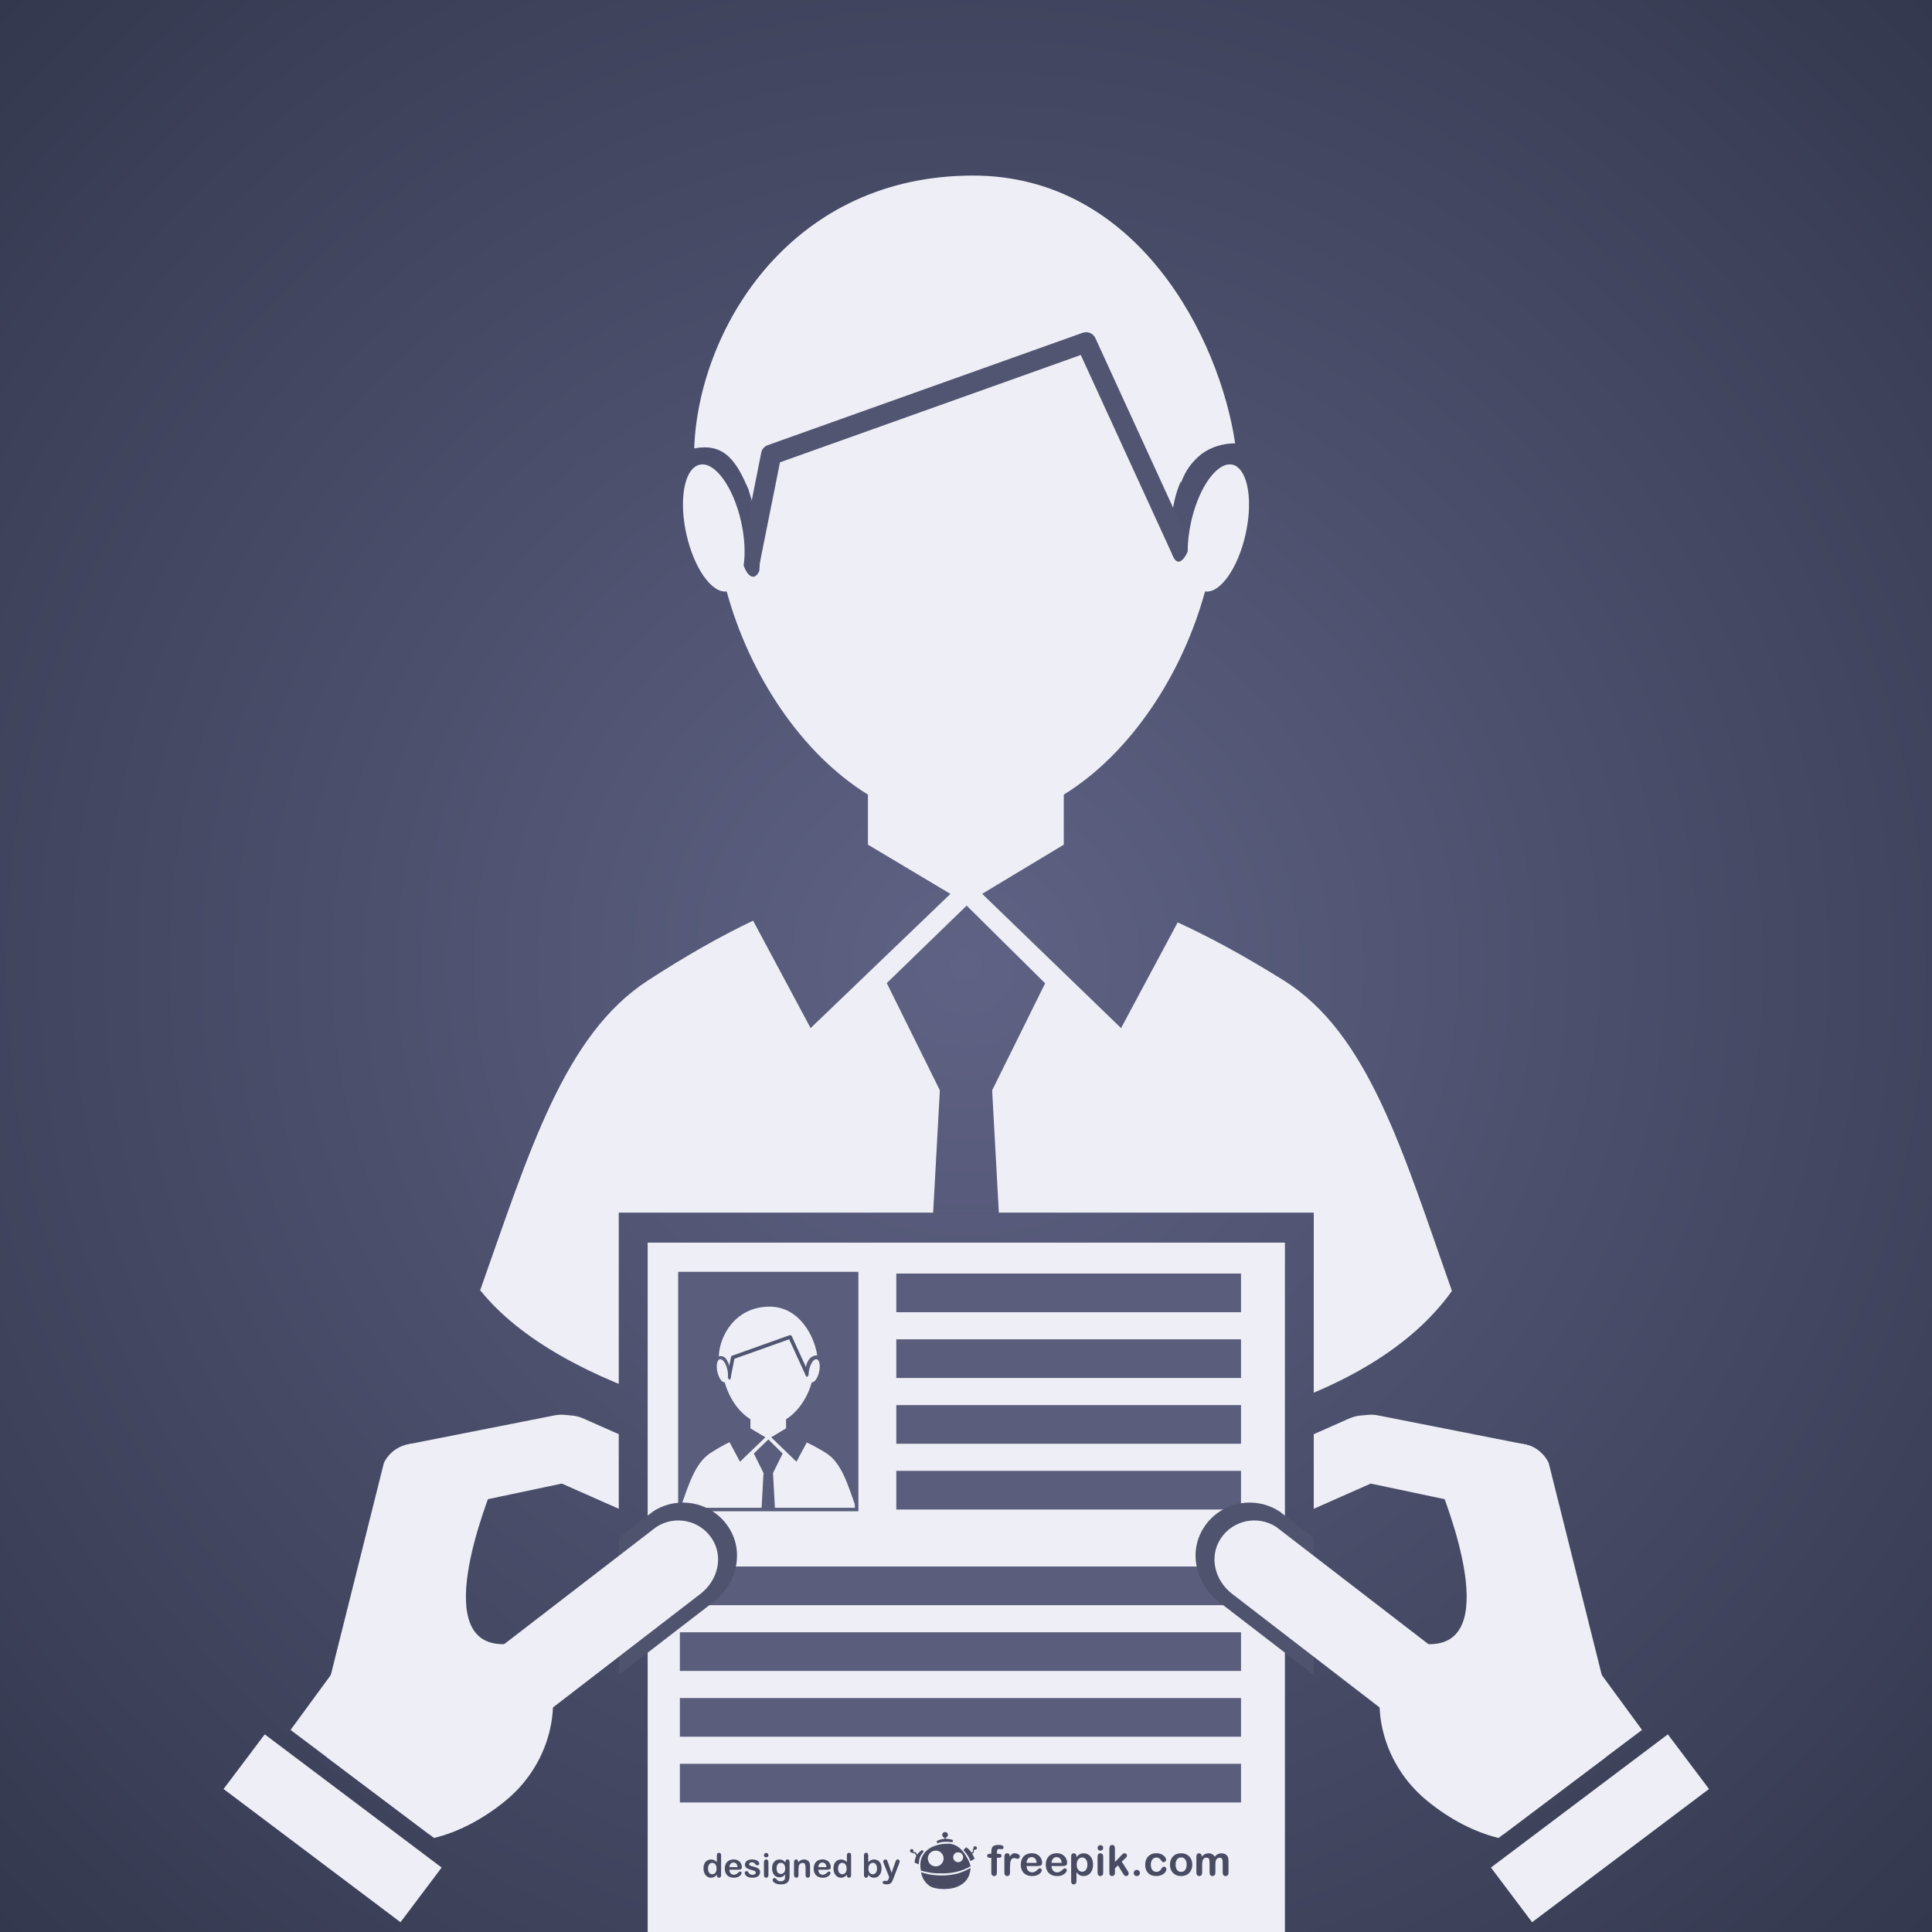<?xml version="1.0" encoding="utf-8"?>
<!-- Generator: Adobe Illustrator 27.5.0, SVG Export Plug-In . SVG Version: 6.00 Build 0)  -->
<svg version="1.1" xmlns="http://www.w3.org/2000/svg" xmlns:xlink="http://www.w3.org/1999/xlink" x="0px" y="0px"
	 viewBox="0 0 799.92 799.92" style="enable-background:new 0 0 799.92 799.92;" xml:space="preserve">
<rect x="0" y="0" width="799.92" height="799.92" fill="#808080" stroke="none"/>
<g id="Background">
	<radialGradient id="SVGID_1_" cx="399.959" cy="399.96" r="565.624" gradientUnits="userSpaceOnUse">
		<stop  offset="0" style="stop-color:#5F6284"/>
		<stop  offset="1" style="stop-color:#34384E"/>
	</radialGradient>
	<rect x="-0.001" style="fill-rule:evenodd;clip-rule:evenodd;fill:url(#SVGID_1_);" width="799.921" height="799.92"/>
</g>
<g id="Objects">
	<g>
		<path style="fill-rule:evenodd;clip-rule:evenodd;fill:#EEEFF6;" d="M159.486,682.626c-18.137,5.546-25.143,26.591-24.018,45.039
			l44.255,33.323c9.765-2.382,19.99-7.587,29.424-15.285c22.964-18.741,22.887-48.432,15.172-56.447
			C216.604,681.24,187.635,674.018,159.486,682.626z"/>
		<path style="fill-rule:evenodd;clip-rule:evenodd;fill:#EEEFF6;" d="M142.544,716.25L142.544,716.25
			c6.993,3.392,16.998,0.969,18.879-6.543l22.954-91.713c1.881-7.514,0.449-15.486-6.543-18.879l0,0
			c-6.992-3.393-15.467-0.441-18.875,6.544l-22.957,91.714C134.113,704.914,135.552,712.857,142.544,716.25z"/>
		<path style="fill-rule:evenodd;clip-rule:evenodd;fill:#EEEFF6;" d="M246.409,596.582L246.409,596.582
			c-1.778-7.566-9.406-12.121-16.986-10.521l-59.648,11.779c-7.581,1.602-13.207,10.425-11.429,17.991l0,0
			c1.779,7.565,9.415,12.279,16.985,10.517l60.558-12.782C243.495,611.96,248.188,604.147,246.409,596.582z"/>
		<path style="fill-rule:evenodd;clip-rule:evenodd;fill:#EEEFF6;" d="M315.761,636.117L315.761,636.117
			c3.373-7.001,0.492-15.721-6.597-18.858l-67.662-29.96c-7.088-3.14-15.487-0.406-18.859,6.596l0,0
			c-3.373,7.003-0.398,15.469,6.597,18.858l67.664,29.961C304.011,645.862,312.389,643.12,315.761,636.117z"/>
		<path style="fill-rule:evenodd;clip-rule:evenodd;fill:#EEEFF6;" d="M205.923,610.664c-5.091,12.303-29.013,72.816,4.536,69.989
			c33.55-2.827-38.012,46.852-38.012,46.852l-24.462-49.466C147.985,678.039,158.799,615.908,205.923,610.664z"/>
		<polygon style="fill-rule:evenodd;clip-rule:evenodd;fill:#EEEFF6;" points="146.783,680.125 198.654,729.736 177.71,759.473 
			120.307,716.25 		"/>
		<path style="fill-rule:evenodd;clip-rule:evenodd;fill:#EEEFF6;" d="M109.607,718.082l73.253,55.156l-17.041,22.633
			l-73.253-55.157L109.607,718.082z"/>
		<path style="fill-rule:evenodd;clip-rule:evenodd;fill:#EEEFF6;" d="M640.676,682.626c18.136,5.546,25.143,26.591,24.018,45.039
			l-44.255,33.323c-9.765-2.382-19.99-7.587-29.424-15.285c-22.964-18.741-22.887-48.432-15.172-56.447
			C583.558,681.24,612.527,674.018,640.676,682.626z"/>
		<path style="fill-rule:evenodd;clip-rule:evenodd;fill:#EEEFF6;" d="M657.617,716.25L657.617,716.25
			c-6.992,3.392-16.997,0.969-18.878-6.543l-22.954-91.713c-1.881-7.514-0.449-15.486,6.543-18.879l0,0
			c6.992-3.393,15.467-0.441,18.875,6.544l22.957,91.714C666.049,704.914,664.61,712.857,657.617,716.25z"/>
		<path style="fill-rule:evenodd;clip-rule:evenodd;fill:#EEEFF6;" d="M553.753,596.582L553.753,596.582
			c1.778-7.566,9.406-12.121,16.986-10.521l61.117,12.063c7.58,1.601,11.737,10.142,9.959,17.708l0,0
			c-1.779,7.565-9.415,12.279-16.985,10.517l-60.558-12.782C556.666,611.96,551.974,604.147,553.753,596.582z"/>
		<path style="fill-rule:evenodd;clip-rule:evenodd;fill:#EEEFF6;" d="M484.401,636.117L484.401,636.117
			c-3.373-7.001-0.492-15.721,6.596-18.858l67.663-29.96c7.088-3.14,15.487-0.406,18.859,6.596l0,0
			c3.373,7.003,0.399,15.469-6.597,18.858l-67.664,29.961C496.15,645.862,487.773,643.12,484.401,636.117z"/>
		<path style="fill-rule:evenodd;clip-rule:evenodd;fill:#EEEFF6;" d="M594.239,610.664c5.091,12.303,29.013,72.816-4.536,69.989
			c-33.55-2.827,38.012,46.852,38.012,46.852l24.461-49.466C652.176,678.039,641.363,615.908,594.239,610.664z"/>
		<polygon style="fill-rule:evenodd;clip-rule:evenodd;fill:#EEEFF6;" points="653.379,680.125 601.508,729.736 622.452,759.473 
			679.855,716.25 		"/>
		<path style="fill-rule:evenodd;clip-rule:evenodd;fill:#EEEFF6;" d="M690.555,718.082l-73.253,55.156l17.041,22.633l73.253-55.157
			L690.555,718.082z"/>
	</g>
	<g>
		<path style="fill-rule:evenodd;clip-rule:evenodd;fill:#EEEFF6;" d="M400.23,374.955l-0.29,0.281V72.729
			c0.944-0.02,1.892-0.037,2.849-0.037c68.314,0,102.169,67.448,108.613,110.865c-5.095,0.035-9.895,1.441-13.899,4.404
			c-2.032,1.596-3.756,3.433-5.214,5.434c-1.281,1.857-2.387,3.992-3.282,6.418l-0.116-0.486c-4.43,9.928-4.45,21.797-3.736,29.37
			c1.572,6.023,4.602,4.235,6.585-0.322c-0.002-3.774,0.454-7.958,1.416-12.286c0.297-1.333,0.632-2.633,0.999-3.893l0.086-0.532
			l0.033,0.13c3.653-12.214,10.416-20.641,16.028-19.391c0.767,0.17,1.475,0.516,2.126,1.013l0.002,0.047
			c4.595,3.613,6.112,15.023,3.3,27.663c-3.16,14.202-10.614,24.68-16.798,23.748c-9.482,34.691-31.031,67.195-58.487,84.127v20.728
			l-33.792,20.348l57.511,55.592l23.434-43.755c13.242,6.06,27.749,13.907,43.96,24.058c35.13,21.998,49.273,70.893,69.588,128.525
			v0.002c-33.387,46.934-117.37,66.922-201.204,65.273v-34.125h17.094l-6.249-114.221l21.939-44.293L400.23,374.955z
			 M399.94,375.236l-32.784,31.801l21.977,44.383l-6.251,114.226h17.059v34.125c-84.326-1.659-168.503-25.21-200.884-65.273
			l-0.283-0.196c20.367-57.36,34.747-105.792,69.46-128.331c16.163-10.494,30.518-18.576,43.578-24.773l-0.001,0.001l23.815,44.469
			l57.889-55.564l-34.148-20.377l-0.004,0.004V329c-27.451-16.93-48.999-49.428-58.485-84.112
			c-6.162,0.801-13.552-9.638-16.693-23.763c-2.809-12.629-1.297-24.028,3.286-27.652v-0.012l0.059,0.012
			c0.669-0.528,1.403-0.893,2.199-1.07c6.25-1.393,13.928,9.214,17.147,23.686c1.482,6.661,1.762,12.98,1.021,17.998
			c1.803,5.199,4.738,6.268,6.498,2.286c0.642-11.709,1.467-14.838-4.553-33.902c-4.627-10.479-9.267-19.351-22.35-16.812
			l-0.06,0.025c1.655-48.158,38.419-111.37,112.511-112.955V375.236z"/>
		<path style="fill:#525571;" d="M490.849,221.438c1.581,3.576-4.954,9.317-4.98,9.261l-38.389-83.722l-124.541,44.441
			l-8.656,43.212c-1.057,5.417-6.688-8.88-5.63-14.298l6.488-32.73c0.235-1.464,1.24-2.759,2.735-3.291l130.432-46.543l0.007,0.018
			c2.043-0.731,4.335,0.23,5.227,2.247L490.849,221.438z"/>
	</g>
	<g>
		<rect x="256.237" y="502.16" style="fill-rule:evenodd;clip-rule:evenodd;fill:#4C4F68;" width="287.688" height="297.76"/>
		<g>
			<defs>
				
					<rect id="SVGID_00000160183828592202205510000017032236137645855909_" x="256.237" y="502.16" width="287.688" height="297.76"/>
			</defs>
			<clipPath id="SVGID_00000166666210927921768720000004995510100860013754_">
				<use xlink:href="#SVGID_00000160183828592202205510000017032236137645855909_"  style="overflow:visible;"/>
			</clipPath>
			<g style="clip-path:url(#SVGID_00000166666210927921768720000004995510100860013754_);">
				
					<radialGradient id="SVGID_00000018207305167748742060000008564166315460197273_" cx="399.959" cy="399.96" r="565.624" gradientUnits="userSpaceOnUse">
					<stop  offset="0" style="stop-color:#5F6284"/>
					<stop  offset="1" style="stop-color:#34384E"/>
				</radialGradient>
				
					<rect x="-0.001" style="fill-rule:evenodd;clip-rule:evenodd;fill:url(#SVGID_00000018207305167748742060000008564166315460197273_);" width="799.921" height="799.92"/>
			</g>
		</g>
		<path style="fill-rule:evenodd;clip-rule:evenodd;fill:#EEEFF6;" d="M268.16,799.92h263.842V514.501H268.16V799.92z"/>
		<g>
			<path style="fill-rule:evenodd;clip-rule:evenodd;fill:#5A5D7B;" d="M281.492,664.602h232.33v-16.01h-232.33V664.602z"/>
			<g>
				<path style="fill-rule:evenodd;clip-rule:evenodd;fill:#5A5D7B;" d="M281.492,691.832h232.33v-16.01h-232.33V691.832z"/>
				<path style="fill-rule:evenodd;clip-rule:evenodd;fill:#5A5D7B;" d="M281.492,719.06h232.33v-16.01h-232.33V719.06z"/>
				<path style="fill-rule:evenodd;clip-rule:evenodd;fill:#5A5D7B;" d="M281.492,746.29h232.33v-16.01h-232.33V746.29z"/>
			</g>
		</g>
		<path style="fill-rule:evenodd;clip-rule:evenodd;fill:#5A5D7B;" d="M281.492,625h73.191v-97.697h-73.191V625z"/>
		<g>
			<path style="fill-rule:evenodd;clip-rule:evenodd;fill:#EEEFF6;" d="M318.137,595.979l-0.053,0.051v-55.025
				c0.172-0.004,0.344-0.007,0.518-0.007c12.427,0,18.584,12.269,19.757,20.166c-0.927,0.007-1.8,0.263-2.528,0.801
				c-0.37,0.291-0.684,0.625-0.949,0.989c-0.232,0.337-0.434,0.726-0.597,1.167l-0.021-0.088c-0.807,1.805-0.81,3.965-0.681,5.342
				c0.287,1.096,0.838,0.771,1.198-0.059c0-0.687,0.083-1.447,0.258-2.234c0.054-0.243,0.115-0.479,0.182-0.709l0.016-0.097
				l0.006,0.024c0.665-2.223,1.895-3.755,2.916-3.527c0.139,0.031,0.268,0.094,0.386,0.184l0.001,0.009
				c0.836,0.657,1.112,2.732,0.601,5.032c-0.575,2.583-1.932,4.489-3.056,4.319c-1.725,6.31-5.645,12.223-10.639,15.303v3.771
				l-6.146,3.701l10.461,10.112l4.263-7.959c2.408,1.103,5.047,2.529,7.996,4.376c6.39,4.002,8.962,12.894,12.658,23.379l0,0
				c-6.073,8.537-21.351,12.173-36.6,11.873v-6.207h3.109l-1.137-20.777l3.991-8.057L318.137,595.979z M318.084,596.03l-5.963,5.785
				l3.997,8.072l-1.137,20.778h3.103v6.207c-15.339-0.303-30.65-4.586-36.54-11.873l-0.052-0.035
				c3.705-10.434,6.32-19.244,12.635-23.344c2.939-1.909,5.551-3.379,7.927-4.506l0,0l4.331,8.089l10.53-10.107l-6.212-3.706l0,0
				v-3.771c-4.993-3.079-8.913-8.991-10.639-15.3c-1.121,0.145-2.465-1.753-3.036-4.322c-0.512-2.297-0.236-4.371,0.598-5.03v-0.002
				l0.011,0.002c0.121-0.097,0.255-0.162,0.4-0.194c1.137-0.254,2.533,1.676,3.118,4.309c0.27,1.211,0.32,2.361,0.186,3.273
				c0.327,0.945,0.861,1.141,1.182,0.416c0.116-2.13,0.267-2.699-0.828-6.167c-0.842-1.906-1.685-3.52-4.065-3.058l-0.011,0.004
				c0.301-8.76,6.988-20.258,20.465-20.546V596.03z"/>
			<path style="fill:#525571;" d="M334.62,568.055c0.288,0.65-0.901,1.695-0.905,1.685l-6.983-15.229l-22.653,8.084l-1.575,7.86
				c-0.192,0.985-1.216-1.615-1.023-2.601l1.18-5.953c0.043-0.267,0.226-0.502,0.498-0.6l23.725-8.465l0.002,0.002
				c0.371-0.133,0.788,0.043,0.95,0.409L334.62,568.055z"/>
		</g>
		
			<rect x="281.492" y="527.303" style="fill-rule:evenodd;clip-rule:evenodd;fill:none;stroke:#5A5D7B;stroke-width:1.44;stroke-miterlimit:22.926;" width="73.191" height="97.697"/>
		<g>
			<path style="fill-rule:evenodd;clip-rule:evenodd;fill:#5A5D7B;" d="M371.102,543.311h142.72v-16.01h-142.72V543.311z"/>
			<g>
				<path style="fill-rule:evenodd;clip-rule:evenodd;fill:#5A5D7B;" d="M371.102,570.541h142.72v-16.01h-142.72V570.541z"/>
				<path style="fill-rule:evenodd;clip-rule:evenodd;fill:#5A5D7B;" d="M371.102,597.771h142.72v-16.01h-142.72V597.771z"/>
				<path style="fill-rule:evenodd;clip-rule:evenodd;fill:#5A5D7B;" d="M371.102,625h142.72v-16.01h-142.72V625z"/>
			</g>
		</g>
	</g>
	<g>
		<path style="fill-rule:evenodd;clip-rule:evenodd;fill:#50536D;" d="M543.925,693.458l-38.998-30.039
			c-9.8-7.548-13.175-20.915-6.317-31.246l0,0c6.857-10.331,20.896-13.148,31.244-6.313l14.071,10.839V693.458z"/>
		<path style="fill-rule:evenodd;clip-rule:evenodd;fill:#EEEFF6;" d="M598.305,705.457L598.305,705.457
			c-5.047,7.604-15.784,10.204-22.996,4.648l-65.167-50.196c-7.213-5.556-9.696-15.392-4.649-22.995l0,0
			c5.047-7.604,15.378-9.677,22.993-4.646l65.171,50.197C600.887,688.034,603.351,697.854,598.305,705.457z"/>
		<path style="fill-rule:evenodd;clip-rule:evenodd;fill:#50536D;" d="M256.237,693.458l38.998-30.039
			c9.8-7.548,13.175-20.915,6.317-31.246l0,0c-6.857-10.331-20.896-13.148-31.244-6.313l-14.071,10.839V693.458z"/>
		<path style="fill-rule:evenodd;clip-rule:evenodd;fill:#EEEFF6;" d="M201.857,705.457L201.857,705.457
			c5.047,7.604,15.784,10.204,22.996,4.648l65.167-50.196c7.212-5.556,9.696-15.392,4.649-22.995l0,0
			c-5.047-7.604-15.378-9.677-22.993-4.646l-65.171,50.197C199.275,688.034,196.811,697.854,201.857,705.457z"/>
	</g>
	<g>
		<g>
			<path style="fill-rule:evenodd;clip-rule:evenodd;fill:#484B62;" d="M294.922,776.012c0.324-0.001,0.621-0.088,0.889-0.256
				c0.272-0.17,0.487-0.432,0.65-0.784c0.159-0.354,0.239-0.793,0.239-1.317c0-0.499-0.08-0.925-0.239-1.279
				c-0.163-0.359-0.381-0.634-0.656-0.818c-0.27-0.188-0.564-0.279-0.883-0.283v-1.342c0.302,0.043,0.57,0.123,0.806,0.239
				c0.368,0.185,0.727,0.47,1.076,0.849v-2.746c0-0.383,0.076-0.67,0.229-0.867c0.151-0.198,0.369-0.292,0.648-0.292
				c0.283,0,0.502,0.089,0.652,0.271c0.154,0.178,0.229,0.442,0.229,0.792v8.209c0,0.354-0.081,0.621-0.244,0.798
				c-0.165,0.178-0.378,0.265-0.638,0.265c-0.253,0-0.464-0.089-0.628-0.274c-0.167-0.182-0.25-0.447-0.25-0.788v-0.185
				c-0.25,0.289-0.496,0.519-0.739,0.699c-0.243,0.18-0.506,0.315-0.792,0.41c-0.112,0.037-0.229,0.066-0.35,0.088V776.012z
				 M293.144,773.654c0,0.502,0.078,0.932,0.234,1.286c0.157,0.356,0.373,0.62,0.644,0.8c0.272,0.182,0.57,0.271,0.895,0.271h0.006
				v1.387c-0.184,0.033-0.376,0.05-0.578,0.05c-0.446,0-0.858-0.093-1.237-0.28c-0.379-0.188-0.709-0.459-0.986-0.811
				c-0.277-0.346-0.487-0.76-0.631-1.233c-0.145-0.472-0.215-0.983-0.215-1.534c0-1.162,0.284-2.068,0.852-2.721
				c0.568-0.648,1.316-0.974,2.243-0.974c0.195,0,0.379,0.013,0.552,0.036v1.342h-0.021c-0.341,0-0.646,0.096-0.914,0.287
				c-0.267,0.193-0.475,0.474-0.622,0.835C293.216,772.754,293.144,773.176,293.144,773.654z"/>
			<path style="fill-rule:evenodd;clip-rule:evenodd;fill:#484B62;" d="M303.674,773.065h1.686
				c-0.045-0.636-0.216-1.112-0.516-1.427c-0.297-0.315-0.688-0.474-1.171-0.475v-1.295h0.058c0.728,0,1.352,0.15,1.869,0.461
				c0.523,0.306,0.912,0.701,1.173,1.188c0.259,0.485,0.386,0.983,0.386,1.487c0,0.466-0.135,0.772-0.402,0.911
				c-0.268,0.138-0.643,0.207-1.131,0.207h-1.952V773.065L303.674,773.065z M303.674,777.445v-1.236
				c0.046,0.004,0.093,0.006,0.14,0.006c0.222,0,0.426-0.025,0.61-0.076c0.184-0.051,0.359-0.137,0.534-0.248
				c0.174-0.111,0.332-0.23,0.479-0.357c0.144-0.127,0.332-0.3,0.564-0.516c0.096-0.084,0.232-0.127,0.409-0.127
				c0.191,0,0.344,0.055,0.464,0.158c0.117,0.104,0.178,0.254,0.178,0.442c0,0.169-0.066,0.364-0.197,0.592
				c-0.134,0.224-0.331,0.44-0.599,0.647c-0.264,0.207-0.598,0.376-1.002,0.517c-0.401,0.134-0.864,0.201-1.388,0.201
				C303.802,777.448,303.738,777.447,303.674,777.445z M301.988,773.065h1.686v1.058h-1.686c0.003,0.423,0.088,0.793,0.254,1.116
				c0.166,0.325,0.387,0.567,0.663,0.729c0.235,0.143,0.491,0.222,0.77,0.241v1.236c-1.103-0.035-1.968-0.376-2.596-1.019
				c-0.663-0.682-0.995-1.606-0.995-2.771c0-0.553,0.082-1.063,0.245-1.533c0.165-0.47,0.403-0.875,0.717-1.211
				c0.314-0.334,0.699-0.592,1.159-0.773c0.442-0.173,0.933-0.262,1.47-0.268v1.295h-0.005c-0.463,0-0.845,0.158-1.141,0.478
				C302.231,771.963,302.049,772.438,301.988,773.065z"/>
			<path style="fill-rule:evenodd;clip-rule:evenodd;fill:#484B62;" d="M314.722,775.018c0,0.51-0.126,0.95-0.375,1.314
				c-0.251,0.369-0.62,0.648-1.108,0.836c-0.487,0.188-1.083,0.28-1.782,0.28c-0.668,0-1.241-0.101-1.719-0.306
				c-0.479-0.203-0.829-0.463-1.058-0.766c-0.227-0.307-0.341-0.616-0.341-0.926c0-0.204,0.072-0.379,0.219-0.523
				c0.146-0.146,0.329-0.221,0.553-0.221c0.194,0,0.345,0.051,0.45,0.146c0.104,0.092,0.204,0.228,0.301,0.398
				c0.19,0.334,0.417,0.581,0.683,0.742c0.268,0.166,0.63,0.247,1.09,0.247c0.371,0,0.677-0.083,0.917-0.247
				c0.237-0.166,0.357-0.356,0.357-0.568c0-0.328-0.126-0.568-0.372-0.719c-0.247-0.148-0.655-0.293-1.225-0.428
				c-0.64-0.16-1.162-0.324-1.564-0.502c-0.401-0.174-0.723-0.404-0.964-0.69c-0.241-0.289-0.361-0.638-0.361-1.058
				c0-0.371,0.109-0.725,0.334-1.061c0.222-0.328,0.551-0.591,0.983-0.79c0.436-0.198,0.96-0.296,1.571-0.296
				c0.482,0,0.915,0.049,1.299,0.148c0.385,0.1,0.704,0.234,0.963,0.404c0.256,0.166,0.451,0.352,0.585,0.559
				c0.134,0.204,0.202,0.402,0.202,0.599c0,0.214-0.072,0.39-0.216,0.524c-0.142,0.134-0.347,0.205-0.609,0.205
				c-0.191,0-0.354-0.055-0.488-0.162c-0.134-0.108-0.287-0.273-0.46-0.492c-0.141-0.182-0.307-0.329-0.497-0.438
				c-0.192-0.108-0.45-0.165-0.778-0.165c-0.336,0-0.615,0.076-0.838,0.22c-0.223,0.141-0.335,0.32-0.335,0.529
				c0,0.199,0.083,0.359,0.247,0.482c0.164,0.127,0.383,0.231,0.661,0.313c0.276,0.081,0.659,0.18,1.145,0.3
				c0.578,0.141,1.05,0.306,1.415,0.502c0.367,0.196,0.643,0.426,0.832,0.693C314.628,774.371,314.722,774.676,314.722,775.018z"/>
			<path style="fill-rule:evenodd;clip-rule:evenodd;fill:#484B62;" d="M318.158,770.936v5.382c0,0.373-0.089,0.653-0.266,0.845
				c-0.176,0.192-0.401,0.285-0.675,0.285c-0.272,0-0.495-0.095-0.665-0.292c-0.171-0.195-0.254-0.477-0.254-0.838v-5.324
				c0-0.367,0.083-0.648,0.254-0.83c0.17-0.188,0.393-0.281,0.665-0.281c0.273,0,0.498,0.093,0.675,0.281
				C318.069,770.346,318.158,770.605,318.158,770.936L318.158,770.936z M317.238,769.017c-0.26,0-0.48-0.083-0.664-0.239
				c-0.186-0.158-0.275-0.385-0.275-0.675c0-0.263,0.094-0.481,0.282-0.651c0.188-0.173,0.405-0.256,0.657-0.256
				c0.239,0,0.454,0.076,0.641,0.23c0.186,0.158,0.279,0.382,0.279,0.678c0,0.286-0.091,0.509-0.271,0.673
				C317.704,768.933,317.487,769.017,317.238,769.017z"/>
			<path style="fill-rule:evenodd;clip-rule:evenodd;fill:#484B62;" d="M323.323,775.894c0.303-0.003,0.591-0.086,0.858-0.248
				c0.275-0.168,0.5-0.416,0.672-0.751c0.175-0.334,0.26-0.739,0.26-1.215c0-0.761-0.168-1.352-0.502-1.774
				c-0.327-0.416-0.758-0.625-1.288-0.633v-1.331c0.286,0.048,0.547,0.134,0.781,0.255c0.386,0.201,0.743,0.521,1.078,0.951v-0.252
				c0-0.32,0.077-0.572,0.238-0.748c0.157-0.178,0.362-0.266,0.61-0.266c0.36,0,0.599,0.119,0.717,0.352
				c0.118,0.23,0.178,0.566,0.178,1.012v5.406c0,0.615-0.065,1.15-0.198,1.596c-0.131,0.446-0.341,0.811-0.634,1.104
				c-0.289,0.289-0.67,0.51-1.141,0.648c-0.444,0.13-0.986,0.201-1.63,0.209v-1.296c0.407-0.013,0.73-0.079,0.968-0.199
				c0.267-0.132,0.451-0.32,0.56-0.562c0.108-0.243,0.167-0.5,0.185-0.772c0.018-0.276,0.034-0.718,0.044-1.327
				c-0.288,0.396-0.618,0.704-0.995,0.912c-0.228,0.127-0.482,0.216-0.762,0.266V775.894z M321.533,773.606
				c0,0.752,0.164,1.324,0.494,1.71c0.33,0.384,0.756,0.578,1.278,0.578h0.018v1.336c-0.181,0.032-0.373,0.049-0.576,0.049
				c-0.622,0-1.167-0.16-1.634-0.481c-0.466-0.314-0.823-0.762-1.072-1.336c-0.251-0.572-0.376-1.232-0.376-1.984
				c0-0.555,0.077-1.061,0.229-1.51c0.153-0.451,0.369-0.832,0.65-1.141c0.282-0.31,0.607-0.541,0.977-0.699
				c0.367-0.153,0.772-0.233,1.214-0.233c0.206,0,0.402,0.016,0.589,0.047v1.331h-0.03c-0.532,0-0.96,0.2-1.279,0.606
				C321.693,772.283,321.533,772.856,321.533,773.606L321.533,773.606z M323.323,778.913v1.296l-0.126,0.001
				c-0.641,0-1.215-0.09-1.719-0.27c-0.504-0.179-0.893-0.413-1.166-0.694c-0.272-0.287-0.407-0.574-0.407-0.878
				c0-0.228,0.077-0.41,0.231-0.552c0.153-0.147,0.339-0.218,0.558-0.218c0.272,0,0.512,0.12,0.717,0.36
				c0.1,0.123,0.202,0.249,0.311,0.373c0.106,0.122,0.224,0.231,0.354,0.321c0.129,0.089,0.285,0.153,0.466,0.196
				c0.182,0.043,0.392,0.066,0.627,0.066L323.323,778.913z"/>
			<path style="fill-rule:evenodd;clip-rule:evenodd;fill:#484B62;" d="M330.499,770.91v0.227c0.326-0.434,0.684-0.751,1.074-0.95
				c0.386-0.202,0.833-0.304,1.338-0.304c0.49,0,0.93,0.106,1.316,0.316c0.384,0.215,0.674,0.52,0.865,0.909
				c0.122,0.227,0.201,0.475,0.238,0.735c0.036,0.266,0.055,0.601,0.055,1.008v3.467c0,0.373-0.085,0.653-0.255,0.845
				c-0.171,0.192-0.393,0.285-0.665,0.285c-0.278,0-0.502-0.095-0.675-0.292c-0.172-0.195-0.259-0.477-0.259-0.838v-3.103
				c0-0.61-0.085-1.083-0.256-1.409c-0.17-0.324-0.511-0.486-1.021-0.486c-0.331,0-0.634,0.1-0.906,0.296
				c-0.272,0.194-0.473,0.468-0.6,0.814c-0.09,0.281-0.137,0.8-0.137,1.556v2.333c0,0.375-0.088,0.661-0.262,0.85
				c-0.176,0.188-0.402,0.28-0.679,0.28c-0.267,0-0.488-0.095-0.662-0.292c-0.173-0.195-0.258-0.477-0.258-0.838v-5.382
				c0-0.354,0.077-0.618,0.232-0.793c0.154-0.173,0.364-0.261,0.633-0.261c0.162,0,0.312,0.036,0.442,0.113
				c0.132,0.078,0.238,0.193,0.317,0.35C330.46,770.5,330.499,770.688,330.499,770.91z"/>
			<path style="fill-rule:evenodd;clip-rule:evenodd;fill:#484B62;" d="M340.483,773.065h1.689
				c-0.047-0.636-0.219-1.112-0.517-1.427c-0.296-0.316-0.688-0.474-1.172-0.475v-1.295h0.059c0.727,0,1.351,0.15,1.87,0.461
				c0.521,0.306,0.911,0.701,1.171,1.188c0.258,0.485,0.388,0.983,0.388,1.487c0,0.466-0.135,0.772-0.402,0.911
				c-0.269,0.138-0.644,0.207-1.132,0.207h-1.953V773.065L340.483,773.065z M340.483,777.445v-1.236
				c0.046,0.004,0.093,0.006,0.14,0.006c0.224,0,0.426-0.025,0.61-0.076c0.185-0.051,0.36-0.137,0.536-0.248
				c0.172-0.111,0.332-0.23,0.477-0.357c0.145-0.127,0.334-0.3,0.564-0.516c0.098-0.084,0.233-0.127,0.409-0.127
				c0.192,0,0.345,0.055,0.464,0.158c0.118,0.104,0.179,0.254,0.179,0.442c0,0.169-0.065,0.364-0.199,0.592
				c-0.131,0.224-0.331,0.44-0.597,0.647c-0.264,0.207-0.598,0.376-1.002,0.517c-0.4,0.134-0.865,0.201-1.387,0.201
				C340.612,777.448,340.547,777.447,340.483,777.445z M338.795,773.065h1.688v1.058h-1.688c0.004,0.423,0.088,0.793,0.255,1.116
				c0.166,0.325,0.388,0.567,0.66,0.729c0.237,0.143,0.495,0.222,0.772,0.241v1.236c-1.102-0.035-1.966-0.376-2.596-1.019
				c-0.662-0.682-0.995-1.606-0.995-2.771c0-0.553,0.085-1.063,0.246-1.533c0.163-0.47,0.402-0.875,0.718-1.211
				c0.313-0.334,0.697-0.592,1.157-0.773c0.444-0.173,0.932-0.262,1.47-0.268v1.295h-0.004c-0.463,0-0.845,0.158-1.143,0.478
				C339.04,771.963,338.86,772.438,338.795,773.065z"/>
			<path style="fill-rule:evenodd;clip-rule:evenodd;fill:#484B62;" d="M348.757,776.012c0.324-0.001,0.62-0.088,0.89-0.256
				c0.268-0.17,0.485-0.432,0.647-0.784c0.161-0.354,0.242-0.793,0.242-1.317c0-0.499-0.081-0.925-0.242-1.279
				c-0.162-0.359-0.38-0.634-0.655-0.818c-0.268-0.188-0.563-0.279-0.882-0.283v-1.342c0.302,0.043,0.57,0.123,0.802,0.239
				c0.369,0.185,0.728,0.47,1.078,0.849v-2.746c0-0.383,0.076-0.67,0.23-0.867c0.152-0.198,0.368-0.292,0.651-0.292
				c0.281,0,0.497,0.089,0.65,0.271c0.151,0.178,0.228,0.442,0.228,0.792v8.209c0,0.354-0.08,0.621-0.244,0.798
				c-0.164,0.178-0.377,0.265-0.634,0.265c-0.256,0-0.465-0.089-0.632-0.274c-0.166-0.182-0.249-0.447-0.249-0.788v-0.185
				c-0.251,0.289-0.495,0.519-0.74,0.699c-0.243,0.18-0.507,0.315-0.789,0.41c-0.112,0.037-0.229,0.066-0.351,0.088V776.012z
				 M346.977,773.654c0,0.502,0.079,0.932,0.236,1.286c0.156,0.356,0.371,0.62,0.644,0.8c0.273,0.182,0.57,0.271,0.892,0.271h0.009
				v1.387c-0.185,0.033-0.377,0.05-0.58,0.05c-0.445,0-0.859-0.093-1.238-0.28c-0.379-0.188-0.707-0.459-0.984-0.811
				c-0.278-0.346-0.488-0.76-0.631-1.233c-0.143-0.472-0.216-0.983-0.216-1.534c0-1.162,0.282-2.068,0.853-2.721
				c0.569-0.648,1.316-0.974,2.244-0.974c0.195,0,0.38,0.013,0.553,0.036v1.342h-0.023c-0.339,0-0.644,0.096-0.912,0.287
				c-0.269,0.193-0.476,0.474-0.624,0.835C347.05,772.754,346.977,773.176,346.977,773.654z"/>
			<path style="fill-rule:evenodd;clip-rule:evenodd;fill:#484B62;" d="M361.341,776.012h0.062c0.468,0,0.871-0.205,1.21-0.611
				c0.34-0.406,0.508-0.989,0.508-1.746c0-0.496-0.069-0.914-0.21-1.272c-0.142-0.353-0.342-0.629-0.602-0.822
				c-0.257-0.191-0.561-0.287-0.906-0.287l-0.062,0.001v-1.341c0.173-0.025,0.357-0.038,0.554-0.038
				c0.617,0,1.159,0.148,1.625,0.439c0.466,0.292,0.828,0.716,1.083,1.276c0.259,0.553,0.386,1.215,0.386,1.979
				c0,0.566-0.071,1.082-0.214,1.551c-0.144,0.471-0.353,0.881-0.625,1.225c-0.272,0.344-0.603,0.614-0.991,0.803
				c-0.388,0.188-0.816,0.28-1.284,0.28c-0.185,0-0.362-0.015-0.533-0.042V776.012z M359.563,773.706
				c0,0.741,0.169,1.312,0.507,1.708c0.326,0.383,0.75,0.582,1.271,0.598v1.395c-0.094-0.016-0.185-0.035-0.275-0.059
				c-0.252-0.068-0.467-0.159-0.643-0.272c-0.177-0.109-0.328-0.224-0.456-0.344c-0.122-0.117-0.288-0.295-0.491-0.531v0.185
				c0,0.351-0.084,0.614-0.254,0.798c-0.167,0.178-0.381,0.265-0.641,0.265c-0.263,0-0.474-0.087-0.631-0.265
				c-0.157-0.184-0.235-0.447-0.235-0.798v-8.13c0-0.373,0.076-0.658,0.229-0.852c0.154-0.196,0.364-0.29,0.638-0.29
				c0.287,0,0.507,0.091,0.662,0.277c0.153,0.184,0.232,0.445,0.232,0.785v2.843c0.35-0.364,0.706-0.642,1.068-0.833
				c0.232-0.124,0.498-0.208,0.798-0.253v1.341c-0.329,0.011-0.623,0.106-0.885,0.286c-0.277,0.193-0.498,0.474-0.656,0.841
				C359.641,772.769,359.563,773.201,359.563,773.706z"/>
			<path style="fill-rule:evenodd;clip-rule:evenodd;fill:#484B62;" d="M368.017,777.682l0.171-0.416l-2.292-5.768
				c-0.141-0.334-0.212-0.575-0.212-0.721c0-0.158,0.042-0.313,0.124-0.447c0.081-0.137,0.193-0.244,0.337-0.324
				c0.142-0.084,0.292-0.123,0.446-0.123c0.269,0,0.471,0.084,0.607,0.254c0.136,0.17,0.259,0.414,0.362,0.732l1.575,4.582
				l1.491-4.261c0.119-0.347,0.228-0.614,0.321-0.811c0.095-0.195,0.198-0.327,0.305-0.394c0.105-0.069,0.257-0.103,0.452-0.103
				c0.142,0,0.276,0.036,0.406,0.113c0.131,0.073,0.229,0.175,0.299,0.303c0.07,0.127,0.106,0.26,0.106,0.4
				c-0.017,0.083-0.049,0.208-0.088,0.366c-0.041,0.163-0.092,0.326-0.151,0.487l-2.427,6.352c-0.209,0.563-0.413,0.998-0.614,1.314
				c-0.198,0.321-0.462,0.565-0.793,0.734c-0.331,0.172-0.774,0.257-1.333,0.257c-0.545,0-0.954-0.061-1.228-0.177
				c-0.272-0.117-0.408-0.333-0.408-0.647c0-0.215,0.065-0.379,0.193-0.496c0.131-0.119,0.321-0.174,0.578-0.174
				c0.098,0,0.196,0.014,0.292,0.041c0.118,0.027,0.22,0.039,0.308,0.039c0.213,0,0.381-0.029,0.503-0.096
				c0.123-0.058,0.234-0.172,0.331-0.328C367.776,778.217,367.89,777.985,368.017,777.682z"/>
		</g>
		<g>
			<path style="fill-rule:evenodd;clip-rule:evenodd;fill:#484B62;" d="M409.883,767.525h0.555v-0.698
				c0-0.727,0.092-1.304,0.277-1.729c0.18-0.428,0.494-0.742,0.934-0.937c0.441-0.197,1.043-0.294,1.813-0.294
				c1.35,0,2.033,0.332,2.033,0.995c0,0.212-0.076,0.397-0.217,0.554c-0.141,0.152-0.307,0.231-0.502,0.231
				c-0.092,0-0.248-0.017-0.469-0.054c-0.221-0.033-0.406-0.05-0.56-0.05c-0.422,0-0.69,0.122-0.807,0.368
				c-0.121,0.248-0.182,0.601-0.182,1.057v0.557h0.572c0.885,0,1.328,0.268,1.328,0.8c0,0.378-0.117,0.621-0.354,0.722
				c-0.236,0.102-0.561,0.158-0.975,0.158h-0.572v6.148c0,0.458-0.111,0.809-0.326,1.053c-0.217,0.241-0.5,0.357-0.848,0.357
				c-0.328,0-0.602-0.116-0.82-0.357c-0.219-0.244-0.326-0.595-0.326-1.053v-6.148h-0.641c-0.346,0-0.609-0.081-0.799-0.241
				c-0.185-0.153-0.281-0.355-0.281-0.604C408.717,767.803,409.107,767.525,409.883,767.525z"/>
			<path style="fill-rule:evenodd;clip-rule:evenodd;fill:#484B62;" d="M418.18,773.411v1.942c0,0.469-0.109,0.825-0.33,1.06
				c-0.223,0.234-0.5,0.35-0.846,0.35c-0.33,0-0.607-0.116-0.822-0.355c-0.217-0.239-0.324-0.59-0.324-1.055v-6.465
				c0-1.048,0.375-1.566,1.129-1.566c0.387,0,0.664,0.121,0.836,0.364c0.172,0.241,0.264,0.604,0.281,1.081
				c0.277-0.477,0.565-0.84,0.854-1.081c0.293-0.243,0.684-0.364,1.172-0.364c0.486,0,0.961,0.121,1.42,0.364
				c0.463,0.241,0.688,0.567,0.688,0.968c0,0.287-0.094,0.518-0.291,0.705c-0.199,0.184-0.404,0.273-0.637,0.273
				c-0.082,0-0.287-0.051-0.615-0.152c-0.326-0.109-0.611-0.162-0.865-0.162c-0.338,0-0.617,0.093-0.83,0.273
				c-0.217,0.176-0.385,0.44-0.506,0.792c-0.117,0.352-0.199,0.771-0.244,1.257C418.201,772.124,418.18,772.715,418.18,773.411z"/>
			<path style="fill-rule:evenodd;clip-rule:evenodd;fill:#484B62;" d="M427.117,771.295h2.105c-0.061-0.794-0.27-1.389-0.641-1.781
				c-0.371-0.394-0.861-0.592-1.465-0.592v-1.615l0.074-0.001c0.906,0,1.682,0.188,2.33,0.575c0.652,0.381,1.139,0.875,1.463,1.482
				c0.322,0.605,0.486,1.227,0.486,1.855c0,0.58-0.168,0.965-0.504,1.137c-0.334,0.172-0.803,0.258-1.412,0.258h-2.438V771.295
				L427.117,771.295z M427.117,776.76v-1.542c0.059,0.004,0.115,0.007,0.176,0.007c0.277,0,0.531-0.031,0.76-0.096
				c0.229-0.063,0.455-0.17,0.666-0.31c0.219-0.138,0.418-0.286,0.6-0.445c0.18-0.159,0.418-0.374,0.701-0.644
				c0.123-0.104,0.297-0.157,0.516-0.157c0.234,0,0.428,0.068,0.576,0.197c0.146,0.129,0.221,0.316,0.221,0.553
				c0,0.211-0.08,0.453-0.246,0.737c-0.166,0.28-0.412,0.551-0.74,0.809c-0.334,0.259-0.752,0.47-1.254,0.644
				c-0.504,0.168-1.08,0.252-1.732,0.252C427.277,776.764,427.197,776.762,427.117,776.76z M425.012,771.295h2.105v1.318h-2.105
				c0.008,0.528,0.111,0.99,0.318,1.393c0.207,0.405,0.479,0.708,0.828,0.909c0.293,0.179,0.613,0.277,0.959,0.302v1.542
				c-1.377-0.044-2.457-0.469-3.236-1.272c-0.828-0.85-1.244-2.003-1.244-3.459c0-0.688,0.102-1.325,0.309-1.913
				c0.203-0.586,0.502-1.092,0.891-1.512c0.391-0.416,0.875-0.738,1.449-0.964c0.551-0.216,1.16-0.326,1.832-0.333v1.615h-0.004
				c-0.578,0-1.055,0.197-1.43,0.596C425.316,769.919,425.09,770.511,425.012,771.295z"/>
			<path style="fill-rule:evenodd;clip-rule:evenodd;fill:#484B62;" d="M437.471,771.295h2.103c-0.059-0.794-0.27-1.389-0.637-1.781
				c-0.375-0.394-0.859-0.591-1.467-0.592v-1.616h0.07c0.91,0,1.69,0.188,2.338,0.575c0.647,0.381,1.137,0.875,1.461,1.482
				c0.324,0.605,0.483,1.227,0.483,1.855c0,0.58-0.168,0.965-0.502,1.137c-0.332,0.172-0.801,0.258-1.412,0.258h-2.438V771.295
				L437.471,771.295z M437.471,776.76v-1.542c0.057,0.004,0.115,0.007,0.174,0.007c0.279,0,0.531-0.031,0.76-0.096
				c0.232-0.063,0.455-0.17,0.668-0.31c0.217-0.138,0.416-0.286,0.6-0.445c0.182-0.159,0.42-0.374,0.707-0.644
				c0.119-0.104,0.283-0.157,0.508-0.157c0.24,0,0.434,0.068,0.58,0.197c0.145,0.129,0.219,0.316,0.219,0.553
				c0,0.211-0.08,0.453-0.242,0.737c-0.168,0.28-0.418,0.551-0.75,0.809c-0.33,0.259-0.746,0.47-1.246,0.644
				c-0.506,0.168-1.082,0.252-1.734,0.252C437.631,776.764,437.551,776.762,437.471,776.76z M435.367,771.295h2.104v1.318h-2.104
				c0.004,0.528,0.111,0.99,0.316,1.393c0.209,0.405,0.484,0.708,0.826,0.909c0.297,0.179,0.615,0.277,0.961,0.302v1.542
				c-1.373-0.044-2.453-0.469-3.236-1.272c-0.828-0.85-1.242-2.003-1.242-3.459c0-0.688,0.105-1.325,0.301-1.913
				c0.211-0.586,0.508-1.092,0.898-1.512c0.389-0.416,0.871-0.738,1.447-0.964c0.555-0.216,1.166-0.327,1.832-0.334v1.616h-0.006
				c-0.578,0-1.051,0.197-1.424,0.596C435.672,769.919,435.441,770.511,435.367,771.295z"/>
			<path style="fill-rule:evenodd;clip-rule:evenodd;fill:#484B62;" d="M450.242,772.001c0-0.614-0.09-1.138-0.279-1.579
				c-0.188-0.44-0.443-0.78-0.775-1.011c-0.332-0.238-0.699-0.352-1.102-0.352h-0.064v-1.668c0.203-0.035,0.414-0.052,0.633-0.052
				c0.715,0,1.371,0.185,1.975,0.552c0.602,0.371,1.076,0.908,1.428,1.617c0.344,0.707,0.52,1.545,0.52,2.521
				c0,0.712-0.102,1.367-0.301,1.968c-0.203,0.596-0.477,1.102-0.83,1.505c-0.352,0.403-0.766,0.721-1.242,0.938
				c-0.48,0.218-1,0.324-1.549,0.324c-0.223,0-0.434-0.015-0.633-0.045v-1.748h0.064c0.387,0,0.744-0.111,1.07-0.338
				c0.33-0.225,0.594-0.555,0.791-1.007C450.143,773.178,450.242,772.636,450.242,772.001z M448.021,769.059
				c-0.609,0.017-1.131,0.266-1.557,0.756c-0.439,0.504-0.662,1.247-0.662,2.23c0,0.922,0.219,1.639,0.658,2.154
				c0.42,0.498,0.941,0.755,1.561,0.772v1.748c-0.393-0.059-0.738-0.178-1.037-0.355c-0.453-0.265-0.881-0.652-1.291-1.173v3.488
				c0,1.022-0.373,1.531-1.111,1.531c-0.439,0-0.727-0.132-0.871-0.396c-0.142-0.263-0.209-0.65-0.209-1.154v-10.023
				c0-0.441,0.098-0.771,0.285-0.988c0.195-0.217,0.457-0.326,0.795-0.326c0.326,0,0.596,0.109,0.801,0.334
				c0.209,0.225,0.311,0.547,0.311,0.965v0.281c0.441-0.537,0.892-0.935,1.363-1.187c0.297-0.159,0.619-0.267,0.965-0.325V769.059z"
				/>
			<path style="fill-rule:evenodd;clip-rule:evenodd;fill:#484B62;" d="M456.764,768.637v6.717c0,0.465-0.113,0.815-0.334,1.055
				c-0.221,0.239-0.498,0.355-0.842,0.355c-0.34,0-0.613-0.119-0.83-0.364c-0.213-0.245-0.316-0.595-0.316-1.046v-6.644
				c0-0.458,0.104-0.809,0.316-1.036c0.217-0.235,0.49-0.351,0.83-0.351c0.344,0,0.621,0.115,0.842,0.351
				C456.65,767.9,456.764,768.225,456.764,768.637L456.764,768.637z M455.617,766.242c-0.326,0-0.607-0.104-0.832-0.299
				c-0.227-0.198-0.344-0.479-0.344-0.842c0-0.329,0.119-0.602,0.352-0.813c0.234-0.216,0.51-0.319,0.824-0.319
				c0.297,0,0.566,0.095,0.799,0.287c0.232,0.197,0.348,0.477,0.348,0.846c0,0.357-0.115,0.635-0.34,0.84
				C456.197,766.137,455.926,766.242,455.617,766.242z"/>
			<path style="fill-rule:evenodd;clip-rule:evenodd;fill:#484B62;" d="M464.949,775.699l-2.055-3.367l-1.26,1.193v1.846
				c0,0.447-0.113,0.791-0.346,1.035c-0.242,0.241-0.512,0.357-0.813,0.357c-0.359,0-0.641-0.116-0.846-0.355
				c-0.205-0.239-0.307-0.59-0.307-1.055v-9.903c0-0.518,0.096-0.911,0.295-1.179c0.203-0.271,0.486-0.404,0.858-0.404
				c0.355,0,0.637,0.117,0.85,0.365c0.207,0.245,0.309,0.604,0.309,1.081v5.634l2.615-2.744c0.324-0.338,0.57-0.57,0.736-0.696
				c0.174-0.124,0.381-0.185,0.623-0.185c0.293,0,0.529,0.088,0.727,0.275c0.19,0.186,0.289,0.414,0.289,0.693
				c0,0.34-0.315,0.796-0.947,1.363l-1.23,1.128l2.381,3.746c0.18,0.278,0.305,0.489,0.377,0.632
				c0.08,0.144,0.115,0.284,0.115,0.412c0,0.371-0.098,0.66-0.303,0.875c-0.201,0.21-0.469,0.316-0.793,0.316
				c-0.285,0-0.504-0.074-0.656-0.227C465.418,776.383,465.209,776.102,464.949,775.699z"/>
			<path style="fill-rule:evenodd;clip-rule:evenodd;fill:#484B62;" d="M470.689,776.764c-0.35,0-0.652-0.11-0.906-0.34
				c-0.256-0.226-0.389-0.543-0.389-0.955c0-0.343,0.125-0.643,0.367-0.892c0.246-0.249,0.549-0.372,0.904-0.372
				c0.357,0,0.66,0.123,0.914,0.367c0.252,0.247,0.379,0.545,0.379,0.896c0,0.406-0.127,0.725-0.379,0.953
				C471.326,776.653,471.031,776.764,470.689,776.764z"/>
			<path style="fill-rule:evenodd;clip-rule:evenodd;fill:#484B62;" d="M482.935,773.889c0,0.291-0.088,0.598-0.262,0.928
				c-0.172,0.332-0.436,0.642-0.787,0.942c-0.355,0.297-0.805,0.536-1.34,0.715c-0.541,0.184-1.15,0.273-1.824,0.273
				c-1.436,0-2.555-0.419-3.361-1.256c-0.803-0.833-1.209-1.956-1.209-3.36c0-0.959,0.188-1.8,0.555-2.532
				c0.367-0.729,0.904-1.296,1.603-1.692c0.695-0.402,1.527-0.601,2.498-0.601c0.6,0,1.15,0.085,1.654,0.261
				c0.504,0.178,0.926,0.4,1.277,0.685c0.348,0.274,0.613,0.571,0.801,0.886c0.184,0.316,0.273,0.609,0.273,0.881
				c0,0.281-0.104,0.518-0.312,0.709c-0.205,0.191-0.455,0.287-0.75,0.287c-0.195,0-0.358-0.051-0.483-0.148
				c-0.125-0.098-0.27-0.257-0.428-0.481c-0.285-0.429-0.58-0.755-0.889-0.97c-0.309-0.215-0.703-0.32-1.178-0.32
				c-0.686,0-1.238,0.266-1.658,0.803c-0.418,0.535-0.633,1.266-0.633,2.197c0,0.438,0.051,0.84,0.164,1.205
				c0.105,0.364,0.262,0.676,0.469,0.938c0.197,0.254,0.449,0.452,0.736,0.583c0.291,0.136,0.611,0.203,0.955,0.203
				c0.459,0,0.863-0.112,1.195-0.324c0.332-0.218,0.623-0.542,0.881-0.988c0.141-0.262,0.297-0.465,0.461-0.61
				c0.162-0.149,0.363-0.221,0.6-0.221c0.289,0,0.522,0.107,0.709,0.322C482.838,773.418,482.935,773.646,482.935,773.889z"/>
			<path style="fill-rule:evenodd;clip-rule:evenodd;fill:#484B62;" d="M491.326,772.045c0-0.949-0.215-1.685-0.629-2.213
				c-0.412-0.524-0.965-0.789-1.666-0.793v-1.717c0.701,0.002,1.332,0.117,1.902,0.336c0.57,0.228,1.06,0.549,1.471,0.973
				c0.41,0.422,0.719,0.92,0.93,1.499c0.215,0.579,0.32,1.216,0.32,1.915c0,0.689-0.105,1.328-0.322,1.91
				c-0.219,0.588-0.531,1.088-0.939,1.506c-0.408,0.42-0.893,0.744-1.459,0.972c-0.566,0.22-1.199,0.329-1.902,0.331v-1.728
				c0.701-0.005,1.254-0.268,1.666-0.795C491.111,773.71,491.326,772.977,491.326,772.045z M489.031,769.039h-0.018
				c-0.449,0-0.85,0.117-1.197,0.352c-0.342,0.238-0.611,0.585-0.801,1.041c-0.184,0.463-0.279,1.001-0.279,1.613
				c0,0.607,0.092,1.135,0.279,1.59c0.184,0.453,0.445,0.799,0.787,1.041c0.346,0.24,0.75,0.359,1.211,0.359h0.018v1.728h-0.018
				c-0.697,0-1.332-0.11-1.897-0.34c-0.557-0.226-1.043-0.549-1.459-0.973c-0.408-0.424-0.721-0.923-0.93-1.496
				c-0.215-0.577-0.322-1.215-0.322-1.91c0-0.705,0.107-1.348,0.328-1.934c0.211-0.583,0.522-1.084,0.92-1.498
				c0.404-0.412,0.893-0.732,1.463-0.957c0.578-0.225,1.207-0.334,1.897-0.334h0.018V769.039z"/>
			<path style="fill-rule:evenodd;clip-rule:evenodd;fill:#484B62;" d="M503.211,772.214v3.086c0,0.488-0.113,0.854-0.334,1.1
				c-0.219,0.245-0.514,0.364-0.877,0.364c-0.352,0-0.637-0.119-0.854-0.364c-0.219-0.245-0.33-0.611-0.33-1.1v-3.7
				c0-0.586-0.021-1.032-0.059-1.359c-0.039-0.326-0.146-0.59-0.324-0.796c-0.174-0.208-0.453-0.308-0.834-0.308
				c-0.758,0-1.258,0.258-1.496,0.777c-0.242,0.523-0.361,1.271-0.361,2.248v3.138c0,0.483-0.113,0.846-0.334,1.095
				c-0.213,0.246-0.504,0.369-0.861,0.369c-0.35,0-0.637-0.123-0.863-0.369c-0.227-0.249-0.338-0.611-0.338-1.095v-6.646
				c0-0.434,0.102-0.768,0.303-0.996c0.203-0.221,0.469-0.336,0.795-0.336c0.318,0,0.586,0.105,0.795,0.317
				c0.217,0.212,0.32,0.509,0.32,0.882v0.221c0.406-0.481,0.836-0.836,1.295-1.065c0.461-0.222,0.971-0.338,1.529-0.338
				c0.586,0,1.088,0.116,1.506,0.348c0.42,0.233,0.769,0.585,1.039,1.056c0.391-0.475,0.813-0.83,1.26-1.06
				c0.447-0.227,0.943-0.344,1.49-0.344c0.635,0,1.182,0.126,1.639,0.371c0.461,0.257,0.801,0.61,1.027,1.072
				c0.203,0.423,0.301,1.084,0.301,1.985v4.532c0,0.488-0.113,0.854-0.334,1.1c-0.217,0.245-0.508,0.364-0.875,0.364
				c-0.348,0-0.639-0.123-0.859-0.369c-0.229-0.249-0.338-0.611-0.338-1.095v-3.905c0-0.494-0.02-0.896-0.063-1.201
				c-0.047-0.297-0.158-0.552-0.346-0.753c-0.188-0.204-0.473-0.304-0.852-0.304c-0.307,0-0.594,0.09-0.871,0.27
				c-0.273,0.18-0.488,0.426-0.645,0.732C503.293,770.529,503.211,771.219,503.211,772.214z"/>
			<path style="fill-rule:evenodd;clip-rule:evenodd;fill:#484B62;" d="M391.581,761.334c-0.047-0.151-0.097-0.298-0.144-0.446
				c0.778-0.071,1.303-1.007,0.922-1.7c-0.186-0.414-0.612-0.637-1.04-0.646h-0.051c-0.361,0.007-0.717,0.164-0.926,0.485
				c-0.496,0.631-0.11,1.633,0.652,1.838c0.046,0.156,0.091,0.317,0.14,0.482c-1.17,0.075-2.363,0.338-3.344,1.006
				c0.101,0.277,0.202,0.565,0.302,0.853c1.979-0.869,4.2-0.682,6.287-0.473c0.069-0.275,0.139-0.553,0.21-0.827
				C393.644,761.48,392.608,761.324,391.581,761.334z"/>
			<path style="fill-rule:evenodd;clip-rule:evenodd;fill:#484B62;" d="M403.353,764.527c-0.313,0.161-0.373,0.538-0.351,0.853
				c-0.352,0.339-0.186,0.85-0.223,1.274c-0.078,0.237-0.365,0.266-0.563,0.353c-0.273-0.414-0.565-0.815-0.932-1.156l0.004-0.02
				c-0.4-0.374-0.831-0.715-1.288-1.012c-0.364,0.395-0.749,0.779-1.1,1.188c0.696,0.767,1.34,1.589,1.911,2.454
				c0.393,0.661,0.707,1.362,0.978,2.079c0.59-0.301,1.17-0.615,1.762-0.928c-0.313-0.715-0.666-1.418-1.045-2.107
				c0.262-0.14,0.611-0.274,0.65-0.615c0.031-0.377-0.053-0.784,0.172-1.113c0.455,0.298,1.147-0.036,1.152-0.591
				C404.545,764.615,403.824,764.205,403.353,764.527z"/>
			<path style="fill-rule:evenodd;clip-rule:evenodd;fill:#484B62;" d="M398.738,769.289c-0.139,0.957-1.05,1.767-2.026,1.707v3.836
				c1.794-0.482,3.527-1.189,5.13-2.131c0,0-0.338-1.866-1.669-3.902c-0.767-1.272-1.598-2.537-2.727-3.518
				c-0.232-0.206-0.478-0.399-0.735-0.577v2.217c0.246,0.005,0.492,0.051,0.729,0.108
				C398.336,767.346,398.923,768.357,398.738,769.289z M396.711,770.996h-0.007c-0.565,0.047-1.11-0.221-1.496-0.621
				c-0.275-0.342-0.503-0.736-0.541-1.186c-0.134-0.972,0.553-1.977,1.503-2.203c0.178-0.053,0.359-0.07,0.541-0.066v-2.217
				c-1.175-0.821-2.577-1.34-4.018-1.334c-1.776-0.021-3.571,0.204-5.263,0.75v2.108c0.313,0.001,0.626,0.044,0.928,0.129
				c0.342,0.087,0.656,0.245,0.949,0.442c0.604,0.428,1.058,1.059,1.259,1.773c0.282,0.918,0.103,1.945-0.432,2.738
				c-0.386,0.559-0.937,0.991-1.569,1.236c-0.363,0.135-0.749,0.201-1.135,0.201v2.844l0.09,0.005
				c2.076,0.063,4.17,0.115,6.232-0.177c0.996-0.131,1.986-0.326,2.958-0.588V770.996z M387.431,764.119v2.108
				c-0.535-0.002-1.069,0.121-1.541,0.378c-0.982,0.522-1.674,1.564-1.721,2.684c-0.064,0.897,0.291,1.787,0.89,2.448
				c0.599,0.661,1.485,1.01,2.372,1.011v2.844c-2.076-0.106-4.122-0.557-6.135-1.059c-0.368-1.865-0.378-3.883,0.439-5.635
				c0.848-1.95,2.522-3.459,4.45-4.309C386.593,764.412,387.008,764.256,387.431,764.119z"/>
			<path style="fill-rule:evenodd;clip-rule:evenodd;fill:#484B62;" d="M381.761,765.957c-0.83,0.502-1.512,1.207-2.08,1.984
				c-0.166-0.309-0.218-0.676-0.435-0.951c-0.123-0.166-0.345-0.099-0.518-0.102c-0.221,0.024-0.434-0.035-0.641-0.099
				c0.241-0.343,0.178-0.865-0.194-1.087c-0.396-0.287-1.012-0.039-1.116,0.434c-0.167,0.518,0.385,1.037,0.893,0.901
				c0.269,0.399,0.756,0.334,1.171,0.349c0.187,0.323,0.33,0.68,0.567,0.973c-0.444,0.877-0.695,1.857-0.715,2.843
				c0.571,0.237,1.14,0.483,1.715,0.72c0.028-0.623,0.1-1.238,0.194-1.846c0.191-1.334,0.963-2.493,1.877-3.447
				C382.251,766.39,381.999,766.183,381.761,765.957z"/>
			<path style="fill-rule:evenodd;clip-rule:evenodd;fill:#484B62;" d="M395.109,776.004c-2.104,0.459-4.275,0.594-6.426,0.5
				c-1.454-0.074-2.908-0.209-4.332-0.523c-1.006-0.205-1.992-0.496-2.983-0.78c0.159,1.265,0.67,2.477,1.401,3.521
				c0.861,1.213,2.014,2.325,3.449,2.773c1.051,0.283,2.291,0.639,4.336,0.648h0.207l0.213-0.002
				c1.902-0.033,3.772-0.275,5.441-0.985c1.076-0.462,2.087-1.095,2.954-1.884c0.748-0.706,1.335-1.586,1.742-2.531
				c0.393-0.893,0.744-2.5,0.705-3.32C399.757,774.591,397.455,775.61,395.109,776.004z"/>
		</g>
	</g>
</g>
</svg>
